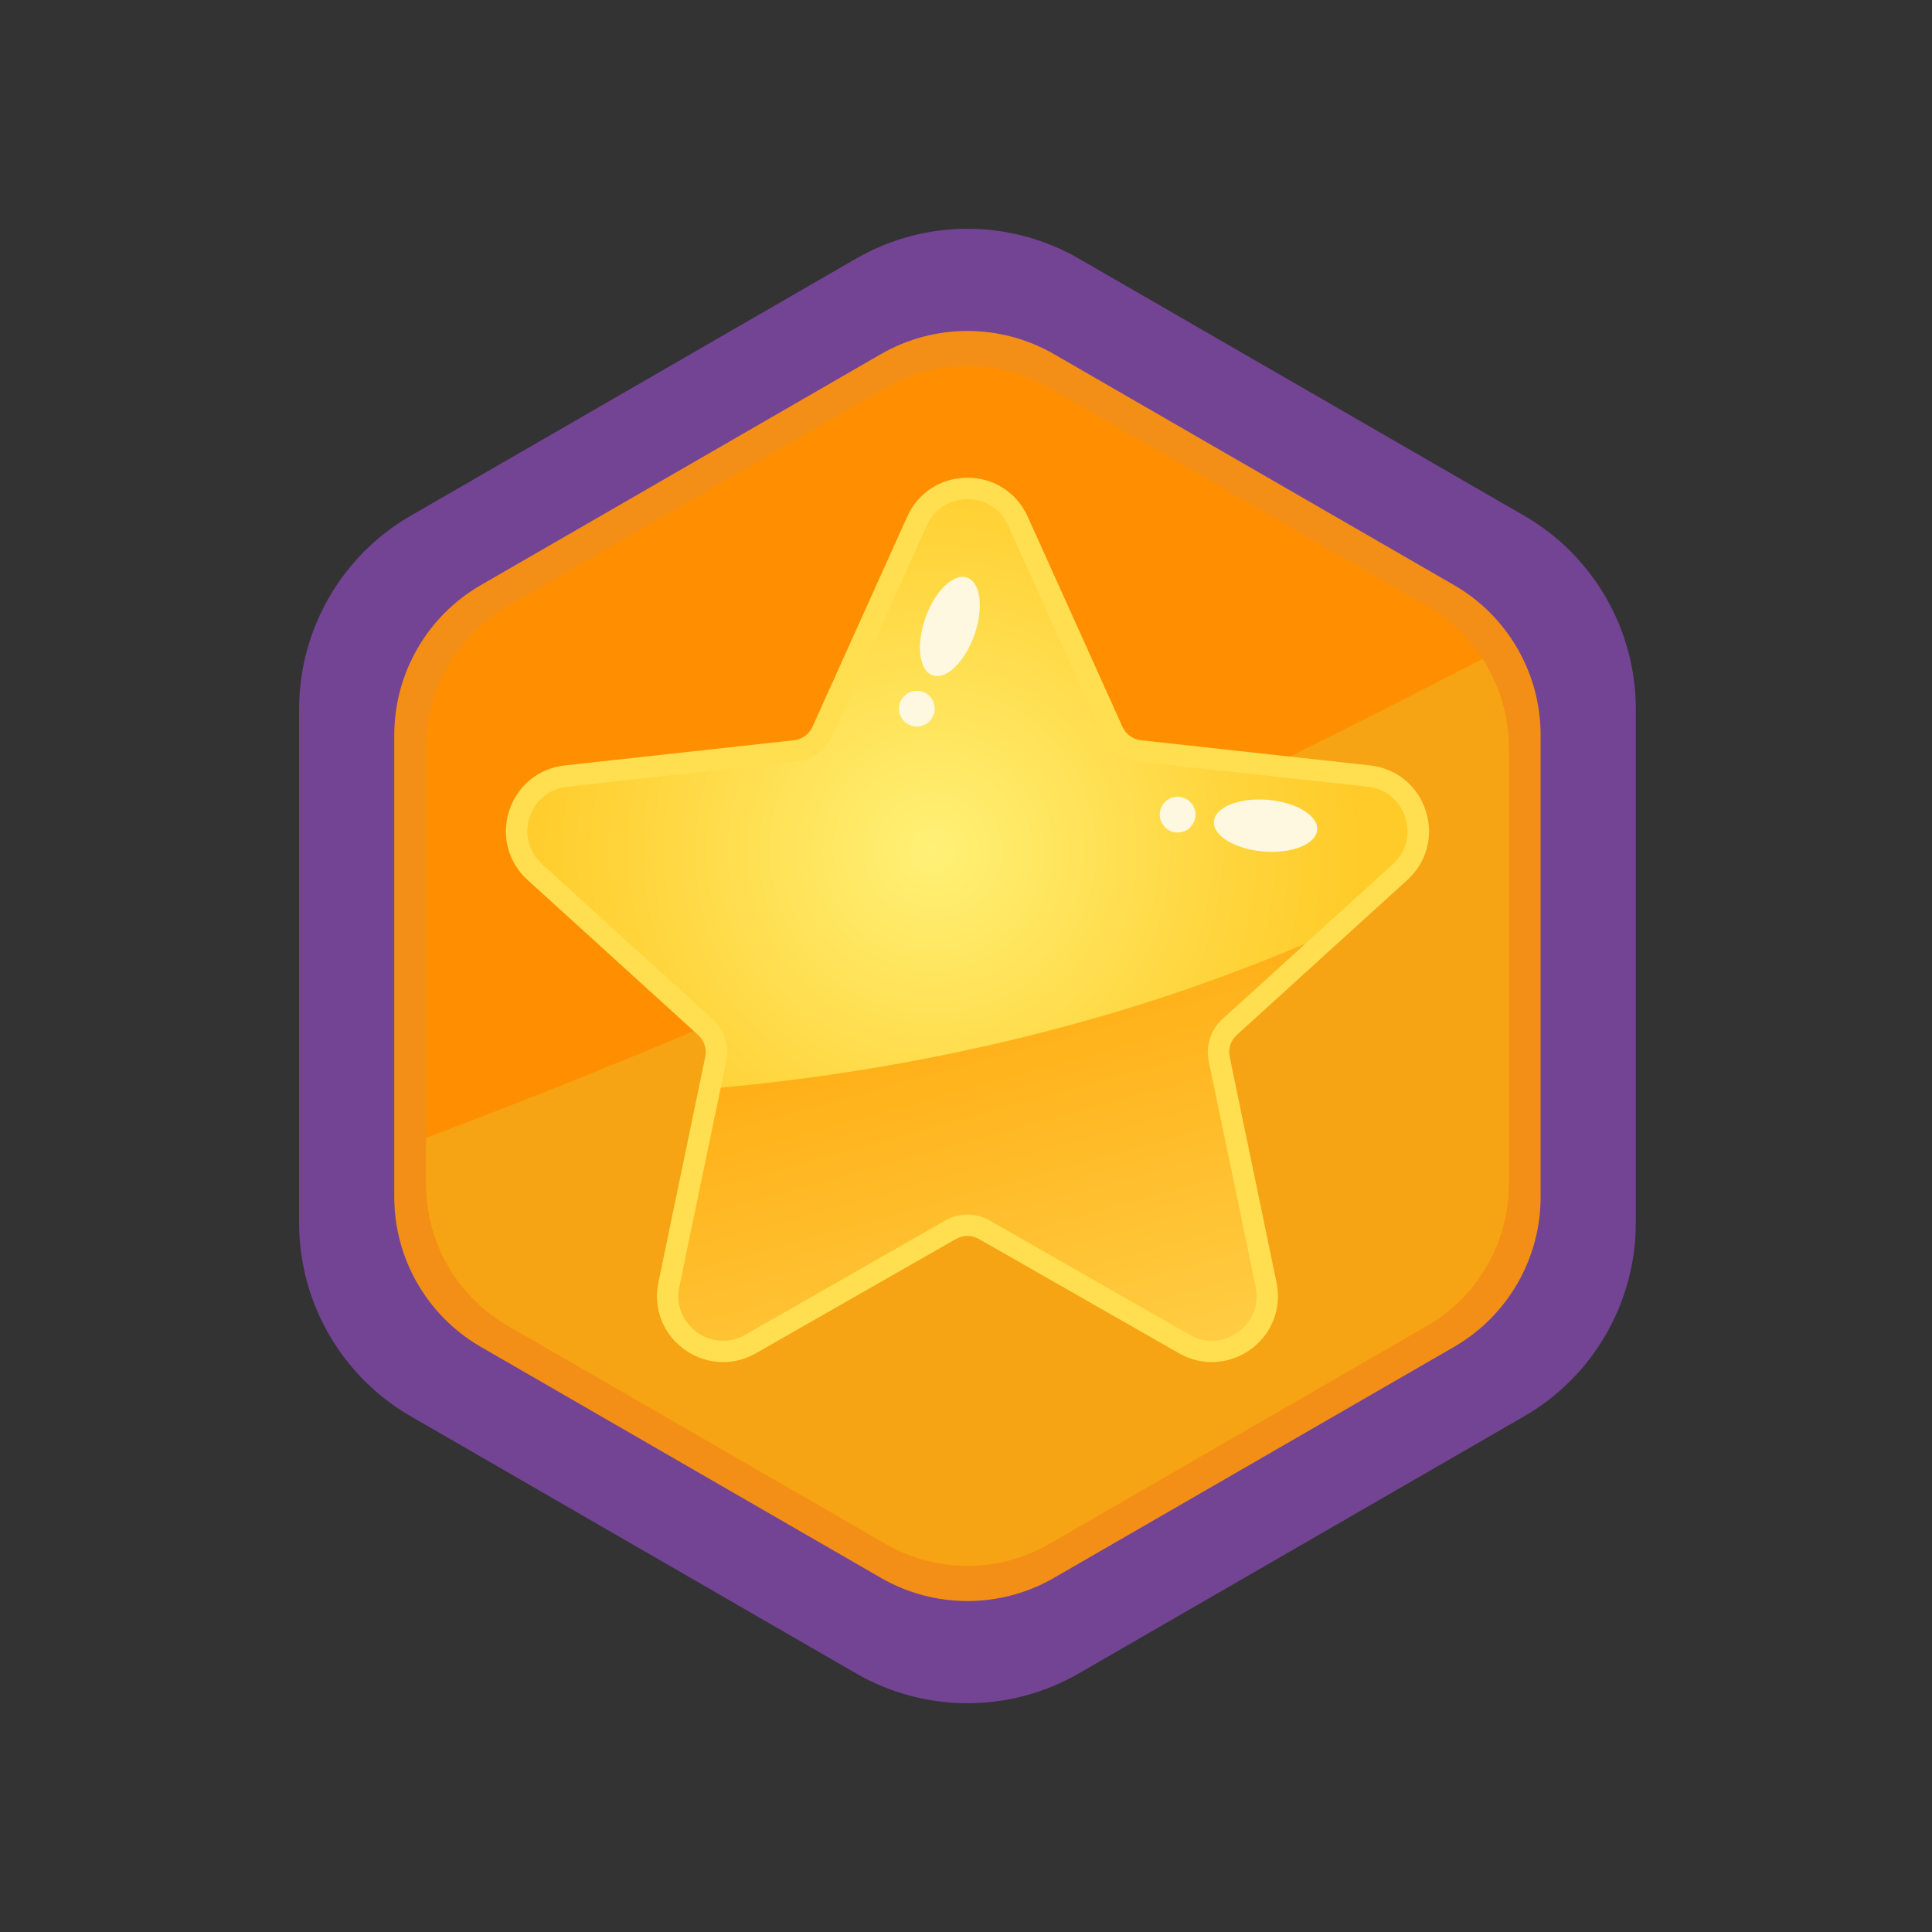 <svg width="549" height="549" viewBox="0 0 549 549" fill="none" xmlns="http://www.w3.org/2000/svg">
<rect x="0" y="0" width="549" height="549" fill="#333333" stroke="none"/>
<path d="M274.915 484C263.819 484 252.876 481.067 243.266 475.522L116.649 402.416C97.129 391.15 85 370.147 85 347.604V201.399C85 178.859 97.126 157.853 116.649 146.584L243.266 73.483C252.876 67.933 263.819 65 274.915 65C286.008 65 296.954 67.933 306.564 73.483L433.181 146.584C452.701 157.856 464.83 178.859 464.83 201.399V347.604C464.83 370.147 452.703 391.15 433.181 402.419L306.564 475.519C296.951 481.067 286.008 484 274.915 484Z" fill="#734394"/>
<path d="M428.932 395.062L302.315 468.165C285.36 477.956 264.467 477.956 247.512 468.165L120.895 395.062C103.94 385.273 93.492 367.18 93.492 347.601V201.396C93.492 181.817 103.937 163.723 120.895 153.935L247.512 80.832C264.467 71.043 285.36 71.043 302.315 80.832L428.932 153.935C445.887 163.726 456.335 181.817 456.335 201.396V347.601C456.335 367.18 445.89 385.27 428.932 395.062Z" fill="#734394"/>
<path d="M413.185 382.735L299.513 448.363C284.29 457.152 265.534 457.152 250.311 448.363L136.639 382.735C121.416 373.946 112.038 357.704 112.038 340.126V208.87C112.038 191.292 121.416 175.05 136.639 166.261L250.311 100.633C265.534 91.844 284.29 91.844 299.513 100.633L413.185 166.261C428.408 175.05 437.786 191.292 437.786 208.87V340.126C437.786 357.704 428.408 373.946 413.185 382.735Z" fill="#F38F16"/>
<path d="M405.525 376.74L298.151 438.731C283.772 447.033 266.055 447.033 251.675 438.731L144.302 376.74C129.922 368.438 121.065 353.096 121.065 336.492V212.508C121.065 195.903 129.922 180.561 144.302 172.259L251.675 110.266C266.055 101.964 283.772 101.964 298.151 110.266L405.525 172.259C419.905 180.561 428.762 195.903 428.762 212.508V336.492C428.762 353.096 419.905 368.441 405.525 376.74Z" fill="#FF8F00"/>
<path d="M298.151 438.731L405.525 376.741C419.905 368.439 428.762 353.097 428.762 336.492V212.508C428.762 203.379 426.07 194.641 421.272 187.236C355.121 221.532 237.163 279.868 121.068 323.324V336.492C121.068 353.097 129.925 368.439 144.304 376.741L251.678 438.731C266.055 447.034 283.772 447.034 298.151 438.731Z" fill="#F6A413"/>
<path d="M344.347 387.059C341.129 387.059 337.913 386.193 335.04 384.554L278.181 352.079C277.188 351.512 276.058 351.21 274.915 351.21C273.768 351.21 272.639 351.51 271.646 352.079L214.787 384.554C211.917 386.193 208.698 387.059 205.48 387.059C199.892 387.059 194.42 384.438 190.848 380.045C187.301 375.686 185.931 369.994 187.086 364.429L200.402 300.321C200.877 298.048 200.102 295.664 198.383 294.102L149.929 250.063C144.389 245.03 142.388 237.481 144.698 230.362C147.01 223.243 153.068 218.315 160.51 217.499L225.597 210.352C227.907 210.097 229.931 208.625 230.885 206.508L257.795 146.816C260.872 139.994 267.431 135.754 274.918 135.754C282.399 135.754 288.96 139.991 292.037 146.816L318.948 206.508C319.902 208.625 321.929 210.097 324.236 210.352L389.323 217.499C396.762 218.315 402.819 223.246 405.132 230.362C407.445 237.481 405.441 245.03 399.904 250.063L351.446 294.102C349.728 295.661 348.955 298.045 349.428 300.321L362.743 364.429C363.898 369.996 362.528 375.689 358.982 380.048C355.406 384.435 349.938 387.057 344.347 387.059Z" fill="#FFDF50"/>
<path d="M286.478 149.318L313.389 209.01C315.234 213.104 319.107 215.917 323.568 216.407L388.655 223.554C399.516 224.746 403.889 238.2 395.802 245.551L347.348 289.59C344.025 292.61 342.547 297.162 343.458 301.558L356.774 365.668C358.996 376.368 347.551 384.682 338.063 379.264L281.205 346.788C277.307 344.56 272.52 344.56 268.622 346.788L211.764 379.264C202.275 384.685 190.828 376.368 193.053 365.668L206.369 301.558C207.283 297.162 205.802 292.61 202.479 289.59L154.025 245.551C145.938 238.2 150.308 224.746 161.172 223.554L226.259 216.407C230.723 215.917 234.593 213.104 236.438 209.01L263.349 149.318C267.841 139.357 281.986 139.357 286.478 149.318Z" fill="url(#paint0_radial_533_4)"/>
<path d="M370.944 268.143C309.816 294.204 250.025 304.929 204.809 309.082L193.056 365.666C190.834 376.366 202.278 384.679 211.767 379.261L268.625 346.786C272.523 344.558 277.31 344.558 281.207 346.786L338.066 379.261C347.554 384.682 358.999 376.366 356.776 365.666L343.461 301.555C342.547 297.159 344.027 292.608 347.35 289.587L370.944 268.143Z" fill="url(#paint1_linear_533_4)"/>
<path d="M276.86 180.478C274.142 188.143 268.835 193.258 265.002 191.899C261.169 190.541 260.264 183.226 262.981 175.558C265.696 167.893 271.006 162.778 274.838 164.137C278.671 165.495 279.577 172.812 276.86 180.478Z" fill="#FFF8E1"/>
<path d="M265.602 201.375C265.602 204.18 263.329 206.453 260.524 206.453C257.719 206.453 255.446 204.18 255.446 201.375C255.446 198.57 257.719 196.297 260.524 196.297C263.329 196.297 265.602 198.57 265.602 201.375Z" fill="#FFF8E1"/>
<path d="M359.016 241.954C350.909 241.283 344.61 237.456 344.945 233.402C345.279 229.349 352.123 226.606 360.227 227.277C368.334 227.948 374.632 231.775 374.298 235.828C373.964 239.879 367.122 242.622 359.016 241.954Z" fill="#FFF8E1"/>
<path d="M335.935 236.401C333.223 237.117 330.443 235.498 329.727 232.786C329.011 230.075 330.63 227.295 333.342 226.582C336.053 225.865 338.833 227.485 339.546 230.196C340.263 232.908 338.646 235.685 335.935 236.401Z" fill="#FFF8E1"/>
<defs>
<radialGradient id="paint0_radial_533_4" cx="0" cy="0" r="1" gradientUnits="userSpaceOnUse" gradientTransform="translate(265.007 241.593) scale(122.34 122.34)">
<stop stop-color="#FFF176"/>
<stop offset="0.047" stop-color="#FFEF72"/>
<stop offset="0.688" stop-color="#FFD53D"/>
<stop offset="1" stop-color="#FFCB28"/>
</radialGradient>
<linearGradient id="paint1_linear_533_4" x1="310.274" y1="421.707" x2="233.848" y2="145.721" gradientUnits="userSpaceOnUse">
<stop stop-color="#FFD54F"/>
<stop offset="0.48" stop-color="#FFAF16"/>
<stop offset="0.655" stop-color="#FFA000"/>
</linearGradient>
</defs>
</svg>
